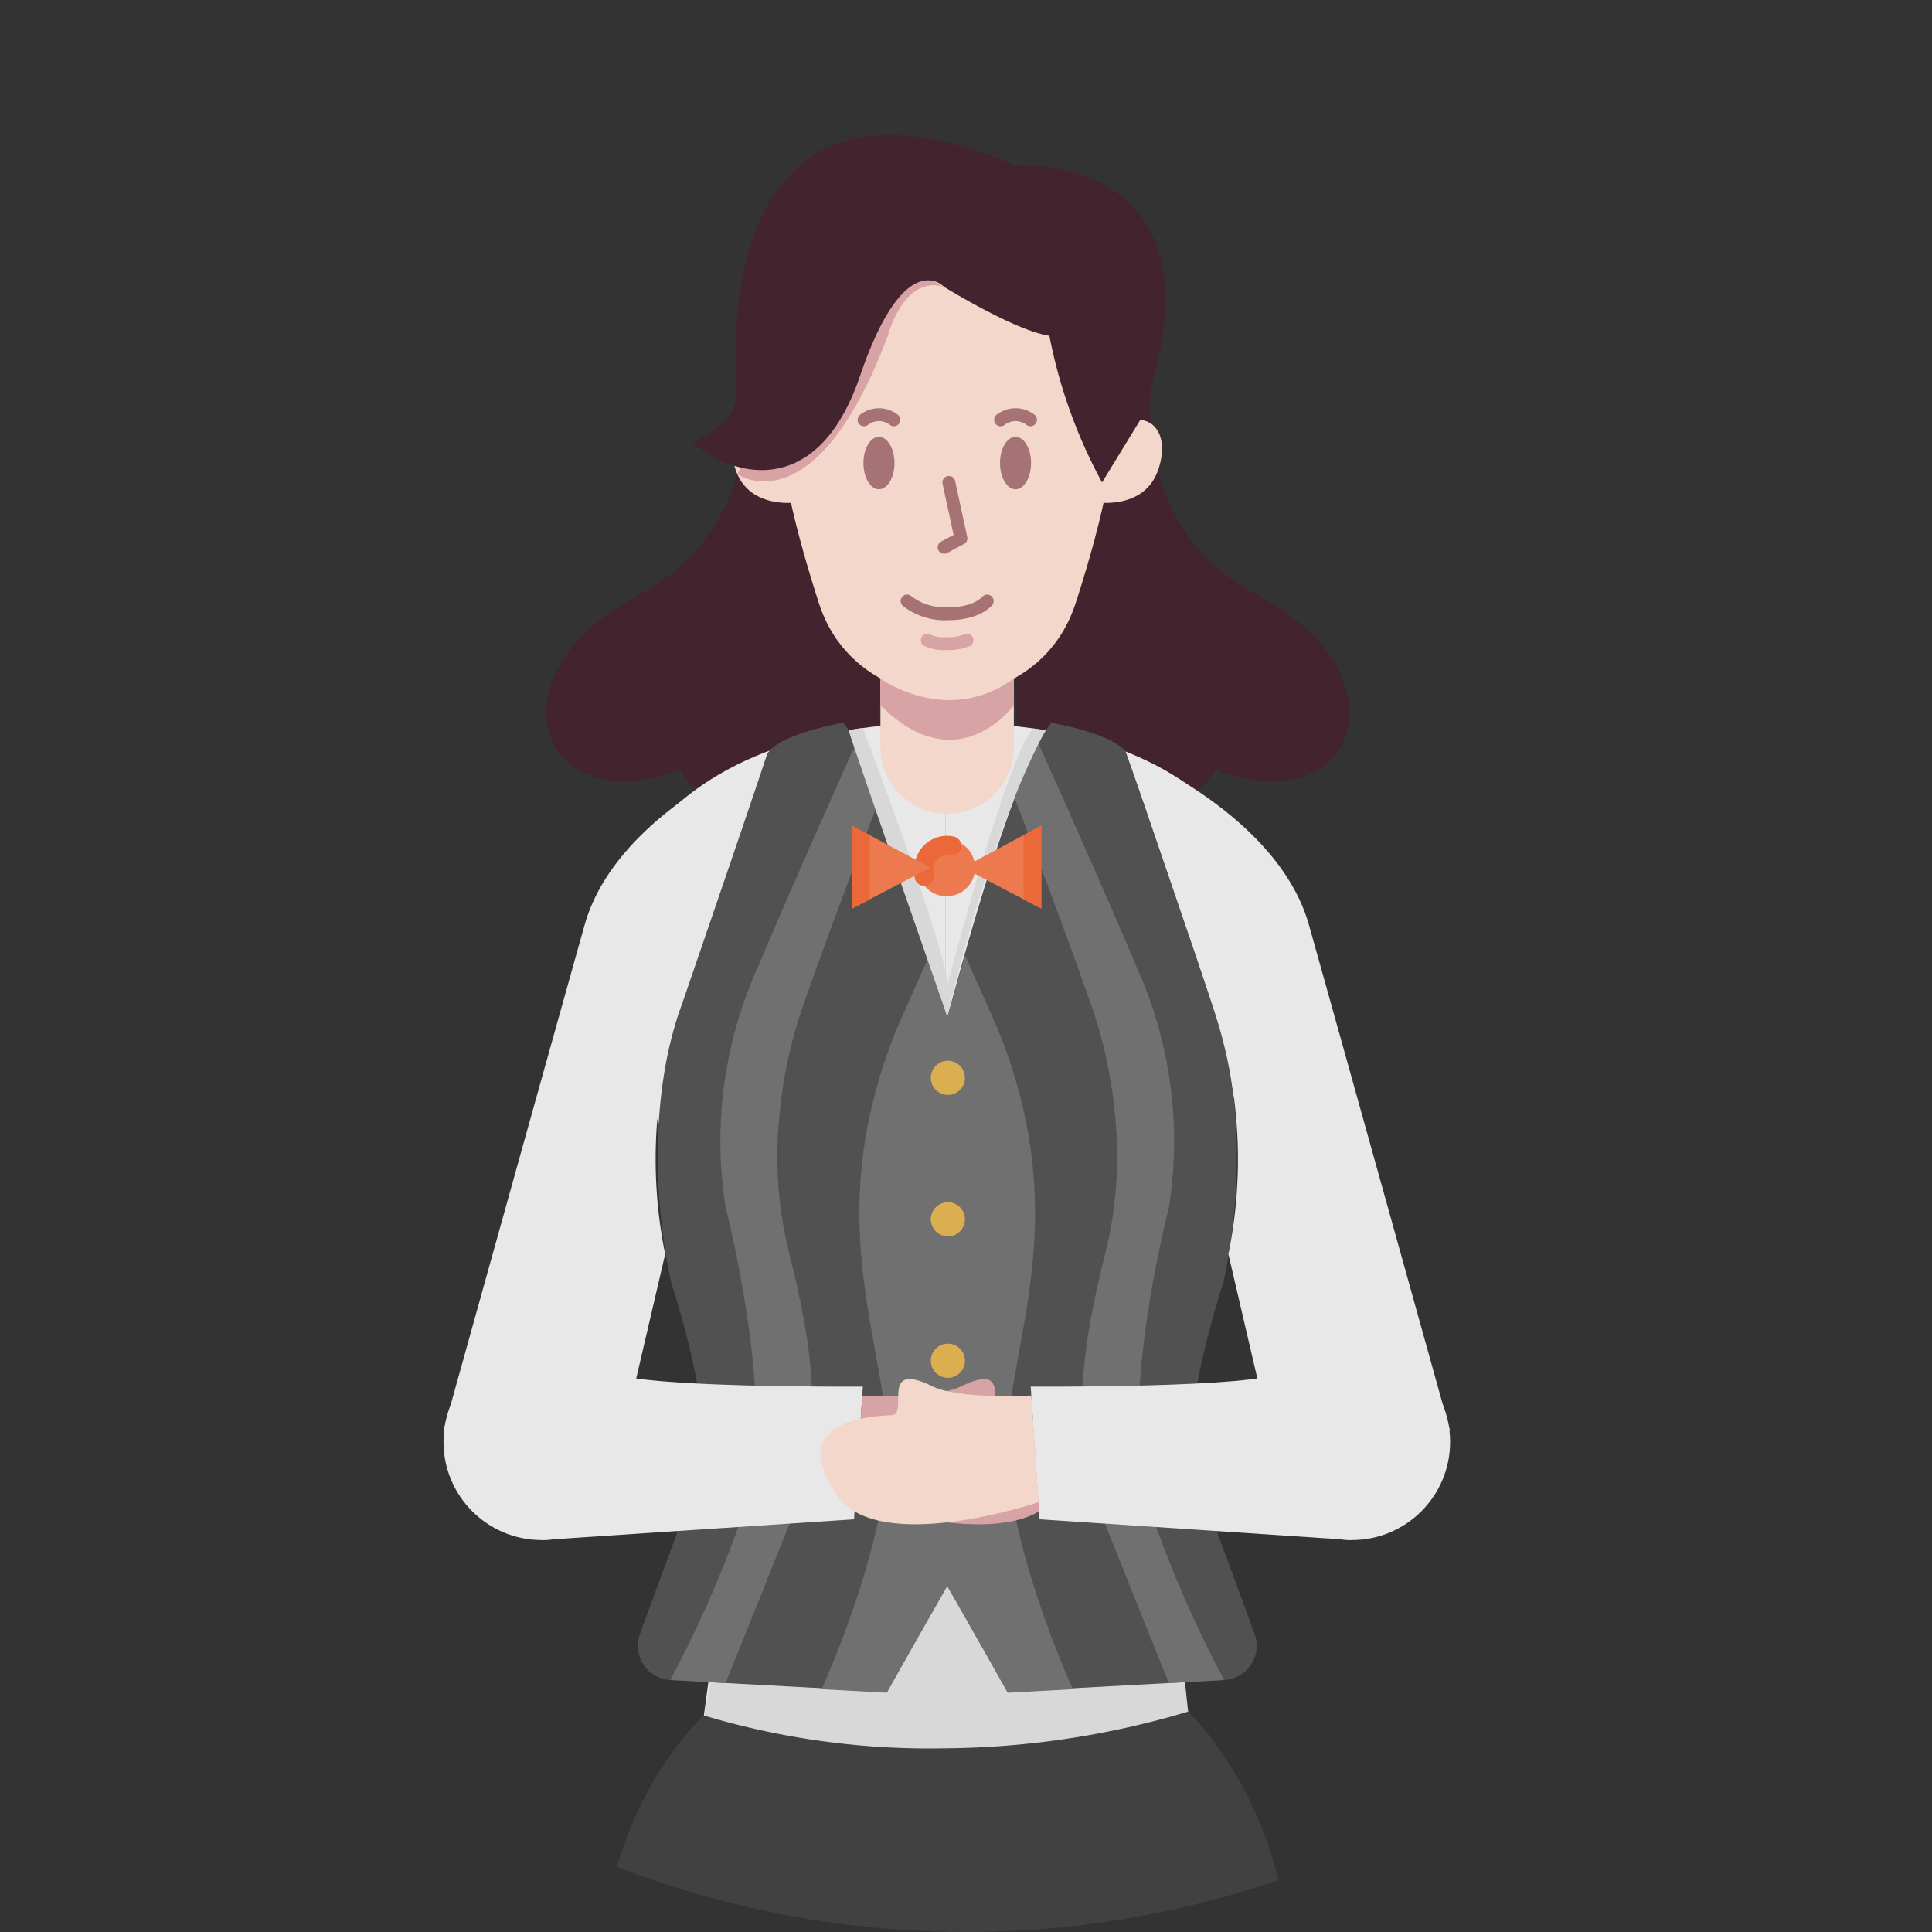 <svg xmlns="http://www.w3.org/2000/svg" xmlns:xlink="http://www.w3.org/1999/xlink" width="150" height="150" viewBox="0 0 150 150"><rect x="0" y="0" width="150" height="150" fill="#333333" stroke="none"/><defs><style>.a,.g,.j,.q,.s{fill:none;}.b{clip-path:url(#a);}.c{fill:#42232e;}.d{fill:#e9e8e8;}.e{fill:#f3d7cb;}.f{fill:#414141;}.g{stroke:#a67273;stroke-linejoin:round;}.g,.j,.q,.s{stroke-linecap:round;}.h{fill:#a67273;}.i{fill:#d8a3a5;}.j{stroke:#d8a3a5;}.j,.q{stroke-miterlimit:10;}.k{fill:#fff;}.l{fill:#161616;}.m{fill:#d9d8d8;}.n{fill:#515151;}.o{fill:#707071;}.p{fill:#dbae4f;}.q{stroke:#363536;stroke-width:3px;}.r{fill:#ed7a4e;}.s{stroke:#eb6939;stroke-width:1.5px;}.t{fill:#eb6939;}</style><clipPath id="a"><circle class="a" cx="75" cy="75" r="75"/></clipPath></defs><g transform="translate(0 0)"><g class="b"><g transform="translate(34.433 10.487)"><path class="c" d="M2499.111,762.777s4.1,13.613-7.72,19.9-7.625,17.7,3.323,13.539c0,0,2.013,4.452,9.075,1.535s6.335-4.939,6.335-4.939l.114-3.694V762.137Z" transform="translate(-2476.315 -746.932)"/><path class="c" d="M2687.819,762.777s-4.1,13.613,7.72,19.9,7.625,17.7-3.323,13.539c0,0-2.013,4.452-9.075,1.535s-6.335-4.939-6.335-4.939l-.114-3.694V762.137Z" transform="translate(-2632.286 -746.932)"/><path class="d" d="M2503.8,941.642s.565-18.85,27.33-18.85v79.628s-10.574.117-18.784-2.553l3.8-28.261Z" transform="translate(-2492.131 -877.165)"/><path class="d" d="M2673.917,940.817s.969-18.025-25.8-18.025v79.628a72.46,72.46,0,0,0,18.785-2.553l-2.617-28.261Z" transform="translate(-2609.125 -877.165)"/><path class="e" d="M0,0H10.358a0,0,0,0,1,0,0V5.807a5.179,5.179,0,0,1-5.179,5.179h0A5.179,5.179,0,0,1,0,5.807V0A0,0,0,0,1,0,0Z" transform="translate(33.923 41.713)"/><path class="e" d="M2648.146,1578.42v118.295s2.9,4.071,12.593,6.363c9.677,2.291,10.112-2.348,10.112-2.348-7.366-1.363-15.755-6.609-15.755-6.609s10.756-81.956,14.6-115.7Z" transform="translate(-2609.145 -1408.641)"/><path class="e" d="M2528.246,1700.729s.436,4.639,10.112,2.348,12.593-6.363,12.593-6.363V1578.42h-21.568c3.844,33.744,14.619,115.7,14.619,115.7S2535.612,1699.385,2528.246,1700.729Z" transform="translate(-2511.95 -1408.641)"/><path class="f" d="M2647.771,2203.122v13.18c3.219.947,7.84,0,7.84,0v-2.5s23.538,6.1,23.538-.776-8.673-5.908-8.673-5.908-.436,4.639-10.112,2.348C2650.687,2207.193,2647.771,2203.122,2647.771,2203.122Z" transform="translate(-2608.841 -1915.048)"/><path class="f" d="M2482.446,2213.125c0,6.874,23.538.776,23.538.776v2.5s4.62.947,7.84,0v-13.179s-2.9,4.071-12.593,6.362c-9.676,2.291-10.112-2.348-10.112-2.348S2482.446,2206.251,2482.446,2213.125Z" transform="translate(-2474.823 -1915.128)"/><g transform="translate(25.959 7.888)"><circle class="e" cx="13.153" cy="13.153" r="13.153"/><path class="e" d="M2592.646,815.61s-7.639-.154-9.973-7.375-3.148-12.017-3.127-15.283h13.1Z" transform="translate(-2579.493 -779.799)"/><path class="e" d="M2648.73,815.61s7.639-.154,9.974-7.375,3.148-12.017,3.127-15.283h-13.1Z" transform="translate(-2635.577 -779.799)"/></g><g transform="translate(32.604 21.71)"><path class="g" d="M2616.925,796.886a1.886,1.886,0,0,0-2.32,0" transform="translate(-2614.56 -796.487)"/><path class="g" d="M2672.925,796.886a1.886,1.886,0,0,0-2.32,0" transform="translate(-2659.956 -796.487)"/><path class="g" d="M2638.5,872.891s-.785.984-3.008.984a4.793,4.793,0,0,1-3.21-.984h0" transform="translate(-2628.893 -858.423)"/><ellipse class="h" cx="1.205" cy="2.035" rx="1.205" ry="2.035" transform="translate(10.604 1.72)"/><ellipse class="h" cx="1.205" cy="2.035" rx="1.205" ry="2.035" transform="translate(0 1.72)"/><path class="g" d="M2647.816,824.244l.939,4.345-1.306.693" transform="translate(-2641.185 -818.988)"/></g><path class="i" d="M2621.33,904.649s5.133,3.775,10.358.01v2.067s-4.331,6.028-10.358,0Z" transform="translate(-2587.407 -862.457)"/><path class="e" d="M2565.488,804.95s-3.728.615-4.794-2.53.918-4.879,3.4-3.266A23.417,23.417,0,0,1,2565.488,804.95Z" transform="translate(-2538.015 -776.441)"/><path class="e" d="M2709.923,804.95s3.728.615,4.794-2.53-.918-4.879-3.4-3.266A23.409,23.409,0,0,0,2709.923,804.95Z" transform="translate(-2659.224 -776.441)"/><path class="j" d="M2640.543,888.963a2.947,2.947,0,0,0,1.491.258,3.852,3.852,0,0,0,1.591-.258h0" transform="translate(-2602.982 -849.742)"/><path class="k" d="M2797.83,1067.321" transform="translate(-2730.485 -994.325)"/><path class="i" d="M2648.146,1578.42v118.314s1.035,1.1,1.414,1.387v-119.7Z" transform="translate(-2609.145 -1408.641)"/><path class="i" d="M2642.094,1578.42v118.314s-1.035,1.1-1.414,1.387v-119.7Z" transform="translate(-2603.093 -1408.641)"/><path class="l" d="M2648.146,2203.221V2216.4a9.913,9.913,0,0,0,2.023.342l-.609-12.135Z" transform="translate(-2609.145 -1915.128)"/><path class="l" d="M2639.484,2203.221V2216.4a9.913,9.913,0,0,1-2.023.342l.61-12.135Z" transform="translate(-2600.483 -1915.128)"/><path class="i" d="M2562.681,744.247s6.032,4.278,11.683-10.757c0,0,1.219-4.743,4.369-3.784l-6.308-3.36Z" transform="translate(-2539.864 -717.917)"/><path class="m" d="M2548.922,1271.374l-.639,3.377s15.658,4.573,37.819-.2l-1.376-12.635-34.068-.979Z" transform="translate(-2528.193 -1151.276)"/><path class="c" d="M2569.472,684.208c-23.466-9.983-21.821,14.644-21.644,17.42s-3.411,4.02-3.411,4.02c2.346,2.317,9.49,5.147,12.975-5.09s6.536-6.931,6.536-6.931,5.536,3.422,8.172,3.791h0a39.512,39.512,0,0,0,4.088,11.388l2.956-4.829C2586.822,682.969,2569.472,684.208,2569.472,684.208Z" transform="translate(-2525.059 -681.839)"/><g transform="translate(15.087 45.627)"><path class="n" d="M2537.8,922.792s-5.47.951-5.973,2.621c-.445,1.48-5.281,15.567-6.379,18.762-.108.314-.22.625-.334.937-.579,1.585-3.092,9.464-.68,21.093,0,0,3.72,11.083,2.12,15.162-1.043,2.659-3.173,8.46-4.53,12.178a2.663,2.663,0,0,0,2.358,3.571l16.847.914,4.6-8.268,0-44.233S2540.886,926.356,2537.8,922.792Z" transform="translate(-2521.86 -922.792)"/><g transform="translate(24.073)"><path class="n" d="M2657.023,922.792s5.47.951,5.973,2.621c.445,1.48,5.281,15.567,6.379,18.762.108.314.22.625.334.937.578,1.585,3.092,9.464.68,21.093,0,0-3.72,11.083-2.12,15.162,1.042,2.659,3.173,8.46,4.529,12.178a2.662,2.662,0,0,1-2.358,3.571l-16.847.914-4.6-8.268,0-44.233S2653.935,926.356,2657.023,922.792Z" transform="translate(-2648.985 -922.792)"/></g><g transform="translate(2.521 1.579)"><path class="o" d="M2676.335,935.391a23.349,23.349,0,0,1,1.843-4.261s4.855,10.777,7.594,17.306a32.85,32.85,0,0,1,2.544,18.734s-4.119,15.9-1.507,23.315a89.405,89.405,0,0,0,5.8,13.39l-4.294.233s-1.667-4.14-5.089-12.682c-2.833-7.074-1.479-14.124.168-20.757a30.841,30.841,0,0,0,.746-10.572,36.312,36.312,0,0,0-1.6-7.883C2680.412,946.012,2676.335,935.391,2676.335,935.391Z" transform="translate(-2649.604 -931.13)"/><path class="o" d="M2551.448,935.391a23.361,23.361,0,0,0-1.844-4.261s-4.855,10.777-7.594,17.306a32.847,32.847,0,0,0-2.544,18.734s4.119,15.9,1.507,23.315a89.423,89.423,0,0,1-5.8,13.39l4.294.233s1.667-4.14,5.089-12.682c2.834-7.074,1.479-14.124-.168-20.757a30.841,30.841,0,0,1-.746-10.572,36.312,36.312,0,0,1,1.6-7.883C2547.371,946.012,2551.448,935.391,2551.448,935.391Z" transform="translate(-2535.172 -931.13)"/><path class="o" d="M2606.945,1022.951l0,44.233-4.708,8.268-5.05-.274s5.752-12.438,5.05-20.435-4.8-16.983.768-30.778l2.546-5.754Z" transform="translate(-2585.446 -1001.721)"/><path class="o" d="M2648.72,1022.951l0,44.233,4.707,8.268,5.051-.274s-5.752-12.438-5.051-20.435,4.8-16.983-.768-30.778l-2.546-5.754Z" transform="translate(-2627.216 -1001.721)"/></g><g transform="translate(22.747 26.243)"><circle class="p" cx="1.326" cy="1.326" r="1.326"/><circle class="p" cx="1.326" cy="1.326" r="1.326" transform="translate(0 10.983)"/><circle class="p" cx="1.326" cy="1.326" r="1.326" transform="translate(0 21.966)"/><circle class="p" cx="1.326" cy="1.326" r="1.326" transform="translate(0 32.949)"/></g></g><g transform="translate(0 47.872)"><path class="d" d="M2467.373,934.644s-11.78,4.764-14.226,13.45-10.959,39.262-10.959,39.262h14.02l3.191-13.7a36.982,36.982,0,0,1,1.117-18.94C2463.98,944.164,2467.373,934.644,2467.373,934.644Z" transform="translate(-2442.188 -934.644)"/><circle class="d" cx="7.623" cy="7.623" r="7.623" transform="translate(0 45.965)"/><path class="d" d="M2482.443,1201.938l24.25-1.611.686-10.3s-17.843.13-19.605-1.159Z" transform="translate(-2474.82 -1140.728)"/><path class="i" d="M2611.521,1193.149l-.552,8.286s12.424,4.2,15.652-.549c4.088-6.008-3.021-6.115-4.3-6.221s1-4.264-3.092-2.239C2617.106,1193.474,2611.521,1193.149,2611.521,1193.149Z" transform="translate(-2579.008 -1143.161)"/></g><g transform="translate(29.287 47.872)"><path class="d" d="M2721.9,934.644s11.779,4.764,14.226,13.45,10.959,39.262,10.959,39.262h-14.02l-3.191-13.7a36.982,36.982,0,0,0-1.117-18.94C2725.3,944.164,2721.9,934.644,2721.9,934.644Z" transform="translate(-2698.222 -934.644)"/><circle class="d" cx="7.623" cy="7.623" r="7.623" transform="translate(33.621 45.965)"/><path class="d" d="M2707.9,1201.938l-24.25-1.611-.686-10.3s17.843.13,19.6-1.159Z" transform="translate(-2666.659 -1140.728)"/><path class="e" d="M2613.2,1193.149l.552,8.286s-12.424,4.2-15.652-.549c-4.088-6.008,3.021-6.115,4.3-6.221s-1-4.264,3.092-2.239C2607.615,1193.474,2613.2,1193.149,2613.2,1193.149Z" transform="translate(-2596.847 -1143.161)"/></g><path class="f" d="M2525.954,1489.284h7.384v-156.92a61,61,0,0,1-18.789-2.547s-9.964,8.858-7.693,25.973S2525.954,1489.284,2525.954,1489.284Z" transform="translate(-2494.337 -1207.115)"/><path class="f" d="M2655.53,1487.995h-7.384v-156.92a67.452,67.452,0,0,0,18.814-2.848s9.939,9.159,7.668,26.274S2655.53,1487.995,2655.53,1487.995Z" transform="translate(-2609.145 -1205.825)"/><line class="q" y1="122.155" transform="translate(39.001 160.014)"/><path class="m" d="M2608.281,925.106l1.109-.165s5.962,15.663,6.6,19.787c0,0,4.8-18.309,6.663-19.747l.936.143s-3.925,6.492-7.647,22.219C2615.941,947.342,2608.609,926.314,2608.281,925.106Z" transform="translate(-2576.829 -878.907)"/><g transform="translate(31.714 53.621)"><g transform="translate(5.14 1.075)"><path class="r" d="M2636.81,972.875v.1a1.477,1.477,0,0,0,.038.291,2.188,2.188,0,0,0,2.152,1.822h.019a2.216,2.216,0,0,0,2.209-2.113v-.1h0a2.192,2.192,0,0,0-2.194-2.19h-.014a2.18,2.18,0,0,0-2.209,2.15Z" transform="translate(-2636.81 -970.685)"/><path class="s" d="M2641.7,973.157a1.776,1.776,0,0,0-2.068,1.248" transform="translate(-2639.098 -972.658)"/><path class="s" d="M2638.92,982.566a1.592,1.592,0,0,0,0,.313,1.372,1.372,0,0,0,.071.29" transform="translate(-2638.514 -980.316)"/></g><g transform="translate(8.611)"><path class="r" d="M2655.141,968.26l6.087,3.183v-6.435Z" transform="translate(-2655.141 -965.008)"/><path class="t" d="M2681.414,965.008v6.435l-1.372-.7v-5.01Z" transform="translate(-2675.327 -965.008)"/></g><path class="r" d="M2615.753,968.26l-6.087,3.183v-6.435Z" transform="translate(-2609.666 -965.008)"/><path class="t" d="M2609.666,965.008v6.435l1.372-.7v-5.01Z" transform="translate(-2609.666 -965.008)"/></g></g></g></g></svg>